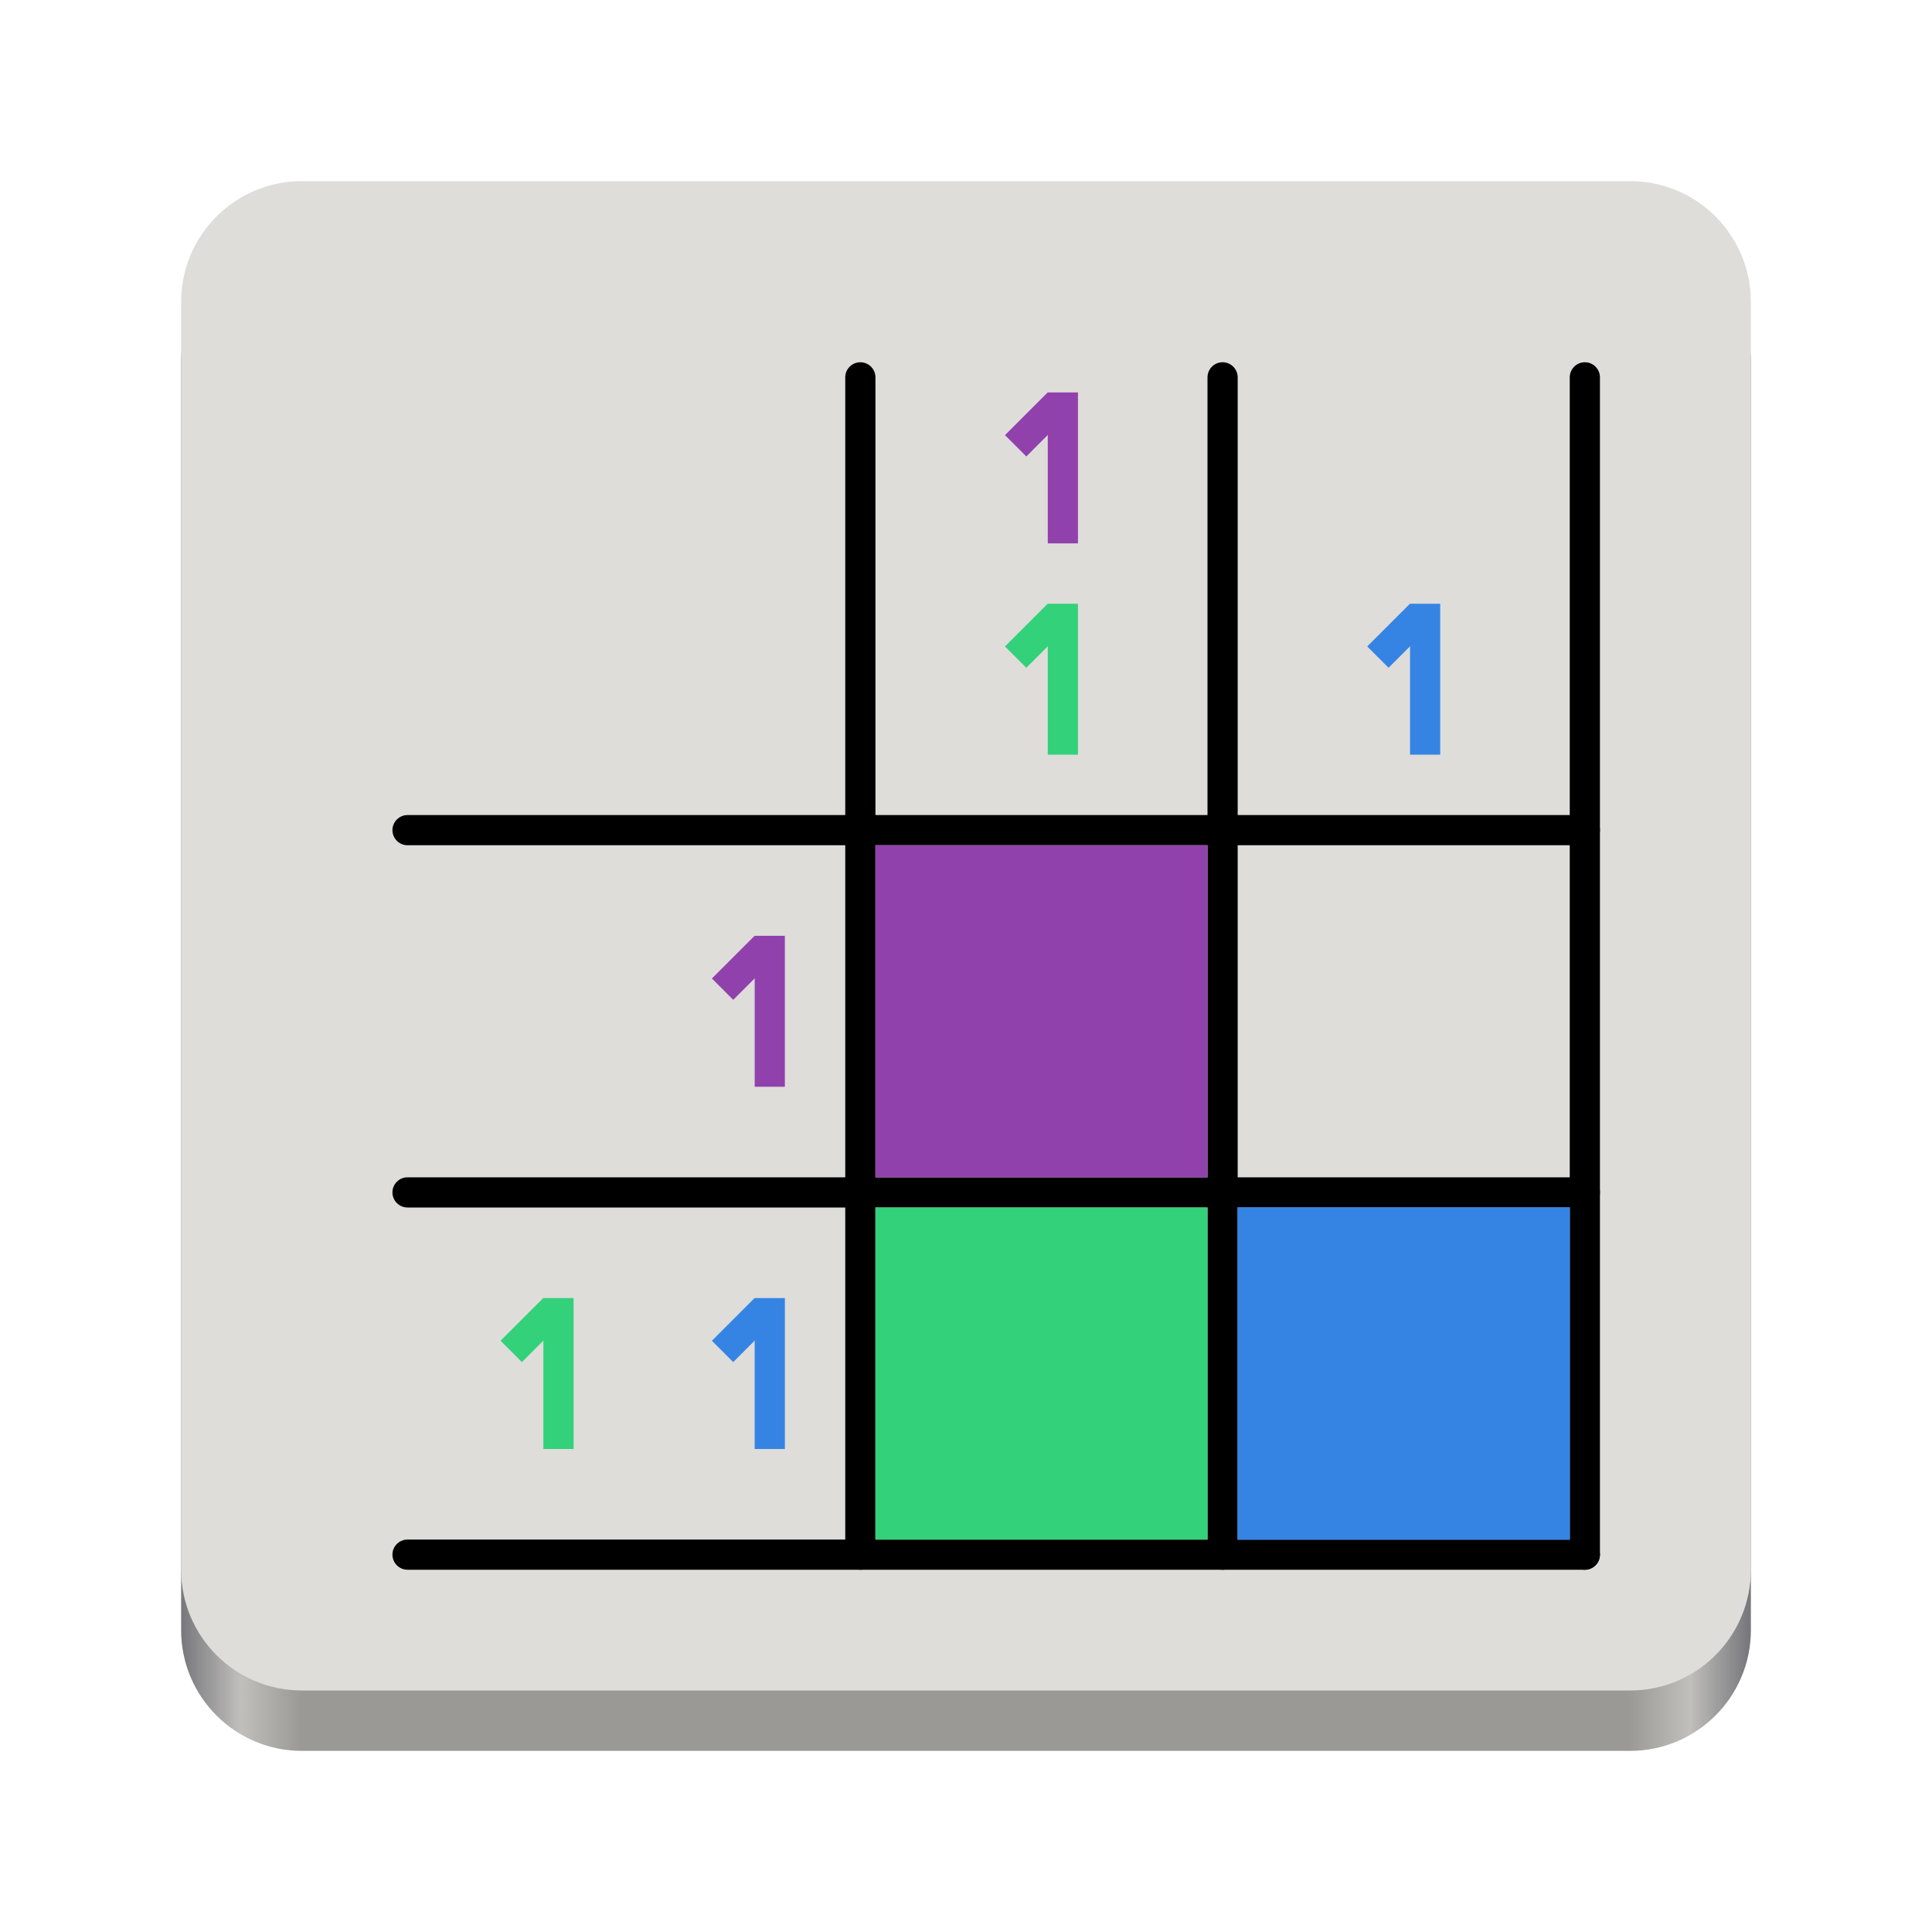 <?xml version="1.0" encoding="UTF-8"?>
<svg height="128px" viewBox="0 0 128 128" width="128px" xmlns="http://www.w3.org/2000/svg" xmlns:xlink="http://www.w3.org/1999/xlink">
    <linearGradient id="a" gradientTransform="matrix(0.232 0 0 0.329 -8.567 263.827)" gradientUnits="userSpaceOnUse" x1="88.596" x2="536.596" y1="-449.394" y2="-449.394">
        <stop offset="0" stop-color="#77767b"/>
        <stop offset="0.038" stop-color="#c0bfbc"/>
        <stop offset="0.077" stop-color="#9a9996"/>
        <stop offset="0.923" stop-color="#9a9996"/>
        <stop offset="0.962" stop-color="#c0bfbc"/>
        <stop offset="1" stop-color="#77767b"/>
    </linearGradient>
    <path d="m 20 16 h 88 c 4.418 0 8 3.582 8 8 v 84 c 0 4.418 -3.582 8 -8 8 h -88 c -4.418 0 -8 -3.582 -8 -8 v -84 c 0 -4.418 3.582 -8 8 -8 z m 0 0" fill="url(#a)"/>
    <path d="m 20 12 h 88 c 4.418 0 8 3.582 8 8 v 84 c 0 4.418 -3.582 8 -8 8 h -88 c -4.418 0 -8 -3.582 -8 -8 v -84 c 0 -4.418 3.582 -8 8 -8 z m 0 0" fill="#deddda"/>
    <path d="m 57 24 c 0.551 0 1 0.449 1 1 v 78 c 0 0.551 -0.449 1 -1 1 s -1 -0.449 -1 -1 v -78 c 0 -0.551 0.449 -1 1 -1 z m 0 0"/>
    <path d="m 105 24 c 0.551 0 1 0.449 1 1 v 78 c 0 0.551 -0.449 1 -1 1 s -1 -0.449 -1 -1 v -78 c 0 -0.551 0.449 -1 1 -1 z m 0 0"/>
    <path d="m 81 24 c 0.551 0 1 0.449 1 1 v 78 c 0 0.551 -0.449 1 -1 1 s -1 -0.449 -1 -1 v -78 c 0 -0.551 0.449 -1 1 -1 z m 0 0"/>
    <path d="m 106 103 c 0 0.551 -0.449 1 -1 1 h -78 c -0.551 0 -1 -0.449 -1 -1 s 0.449 -1 1 -1 h 78 c 0.551 0 1 0.449 1 1 z m 0 0"/>
    <path d="m 106 79 c 0 0.551 -0.449 1 -1 1 h -78 c -0.551 0 -1 -0.449 -1 -1 s 0.449 -1 1 -1 h 78 c 0.551 0 1 0.449 1 1 z m 0 0"/>
    <path d="m 106 55 c 0 0.551 -0.449 1 -1 1 h -78 c -0.551 0 -1 -0.449 -1 -1 s 0.449 -1 1 -1 h 78 c 0.551 0 1 0.449 1 1 z m 0 0"/>
    <path d="m 58 56 h 22 v 22 h -22 z m 0 0" fill="#9141ac"/>
    <path d="m 82 80 h 22 v 22 h -22 z m 0 0" fill="#3584e4"/>
    <path d="m 58 80 h 22 v 22 h -22 z m 0 0" fill="#33d17a"/>
    <path d="m 50 62 h 2 v 10 h -2 z m 0 0" fill="#9141ac"/>
    <path d="m 48.578 66.242 l -1.414 -1.414 l 2.828 -2.828 l 1.414 1.414 z m 0 0" fill="#9141ac"/>
    <path d="m 50 86 h 2 v 10 h -2 z m 0 0" fill="#3584e4"/>
    <path d="m 48.578 90.242 l -1.414 -1.414 l 2.828 -2.828 l 1.414 1.414 z m 0 0" fill="#3584e4"/>
    <g fill="#33d17a">
        <path d="m 36 86 h 2 v 10 h -2 z m 0 0"/>
        <path d="m 34.578 90.242 l -1.414 -1.414 l 2.828 -2.828 l 1.414 1.414 z m 0 0"/>
        <path d="m 69.418 40 h 2 v 10 h -2 z m 0 0"/>
        <path d="m 67.996 44.242 l -1.414 -1.414 l 2.828 -2.828 l 1.414 1.414 z m 0 0"/>
    </g>
    <path d="m 93.418 40 h 2 v 10 h -2 z m 0 0" fill="#3584e4"/>
    <path d="m 91.996 44.242 l -1.414 -1.414 l 2.828 -2.828 l 1.414 1.414 z m 0 0" fill="#3584e4"/>
    <path d="m 69.418 26 h 2 v 10 h -2 z m 0 0" fill="#9141ac"/>
    <path d="m 67.996 30.242 l -1.414 -1.414 l 2.828 -2.828 l 1.414 1.414 z m 0 0" fill="#9141ac"/>
    <path d="m 82 80 h 22 v 22 h -22 z m 0 0" fill="#3584e4"/>
</svg>
